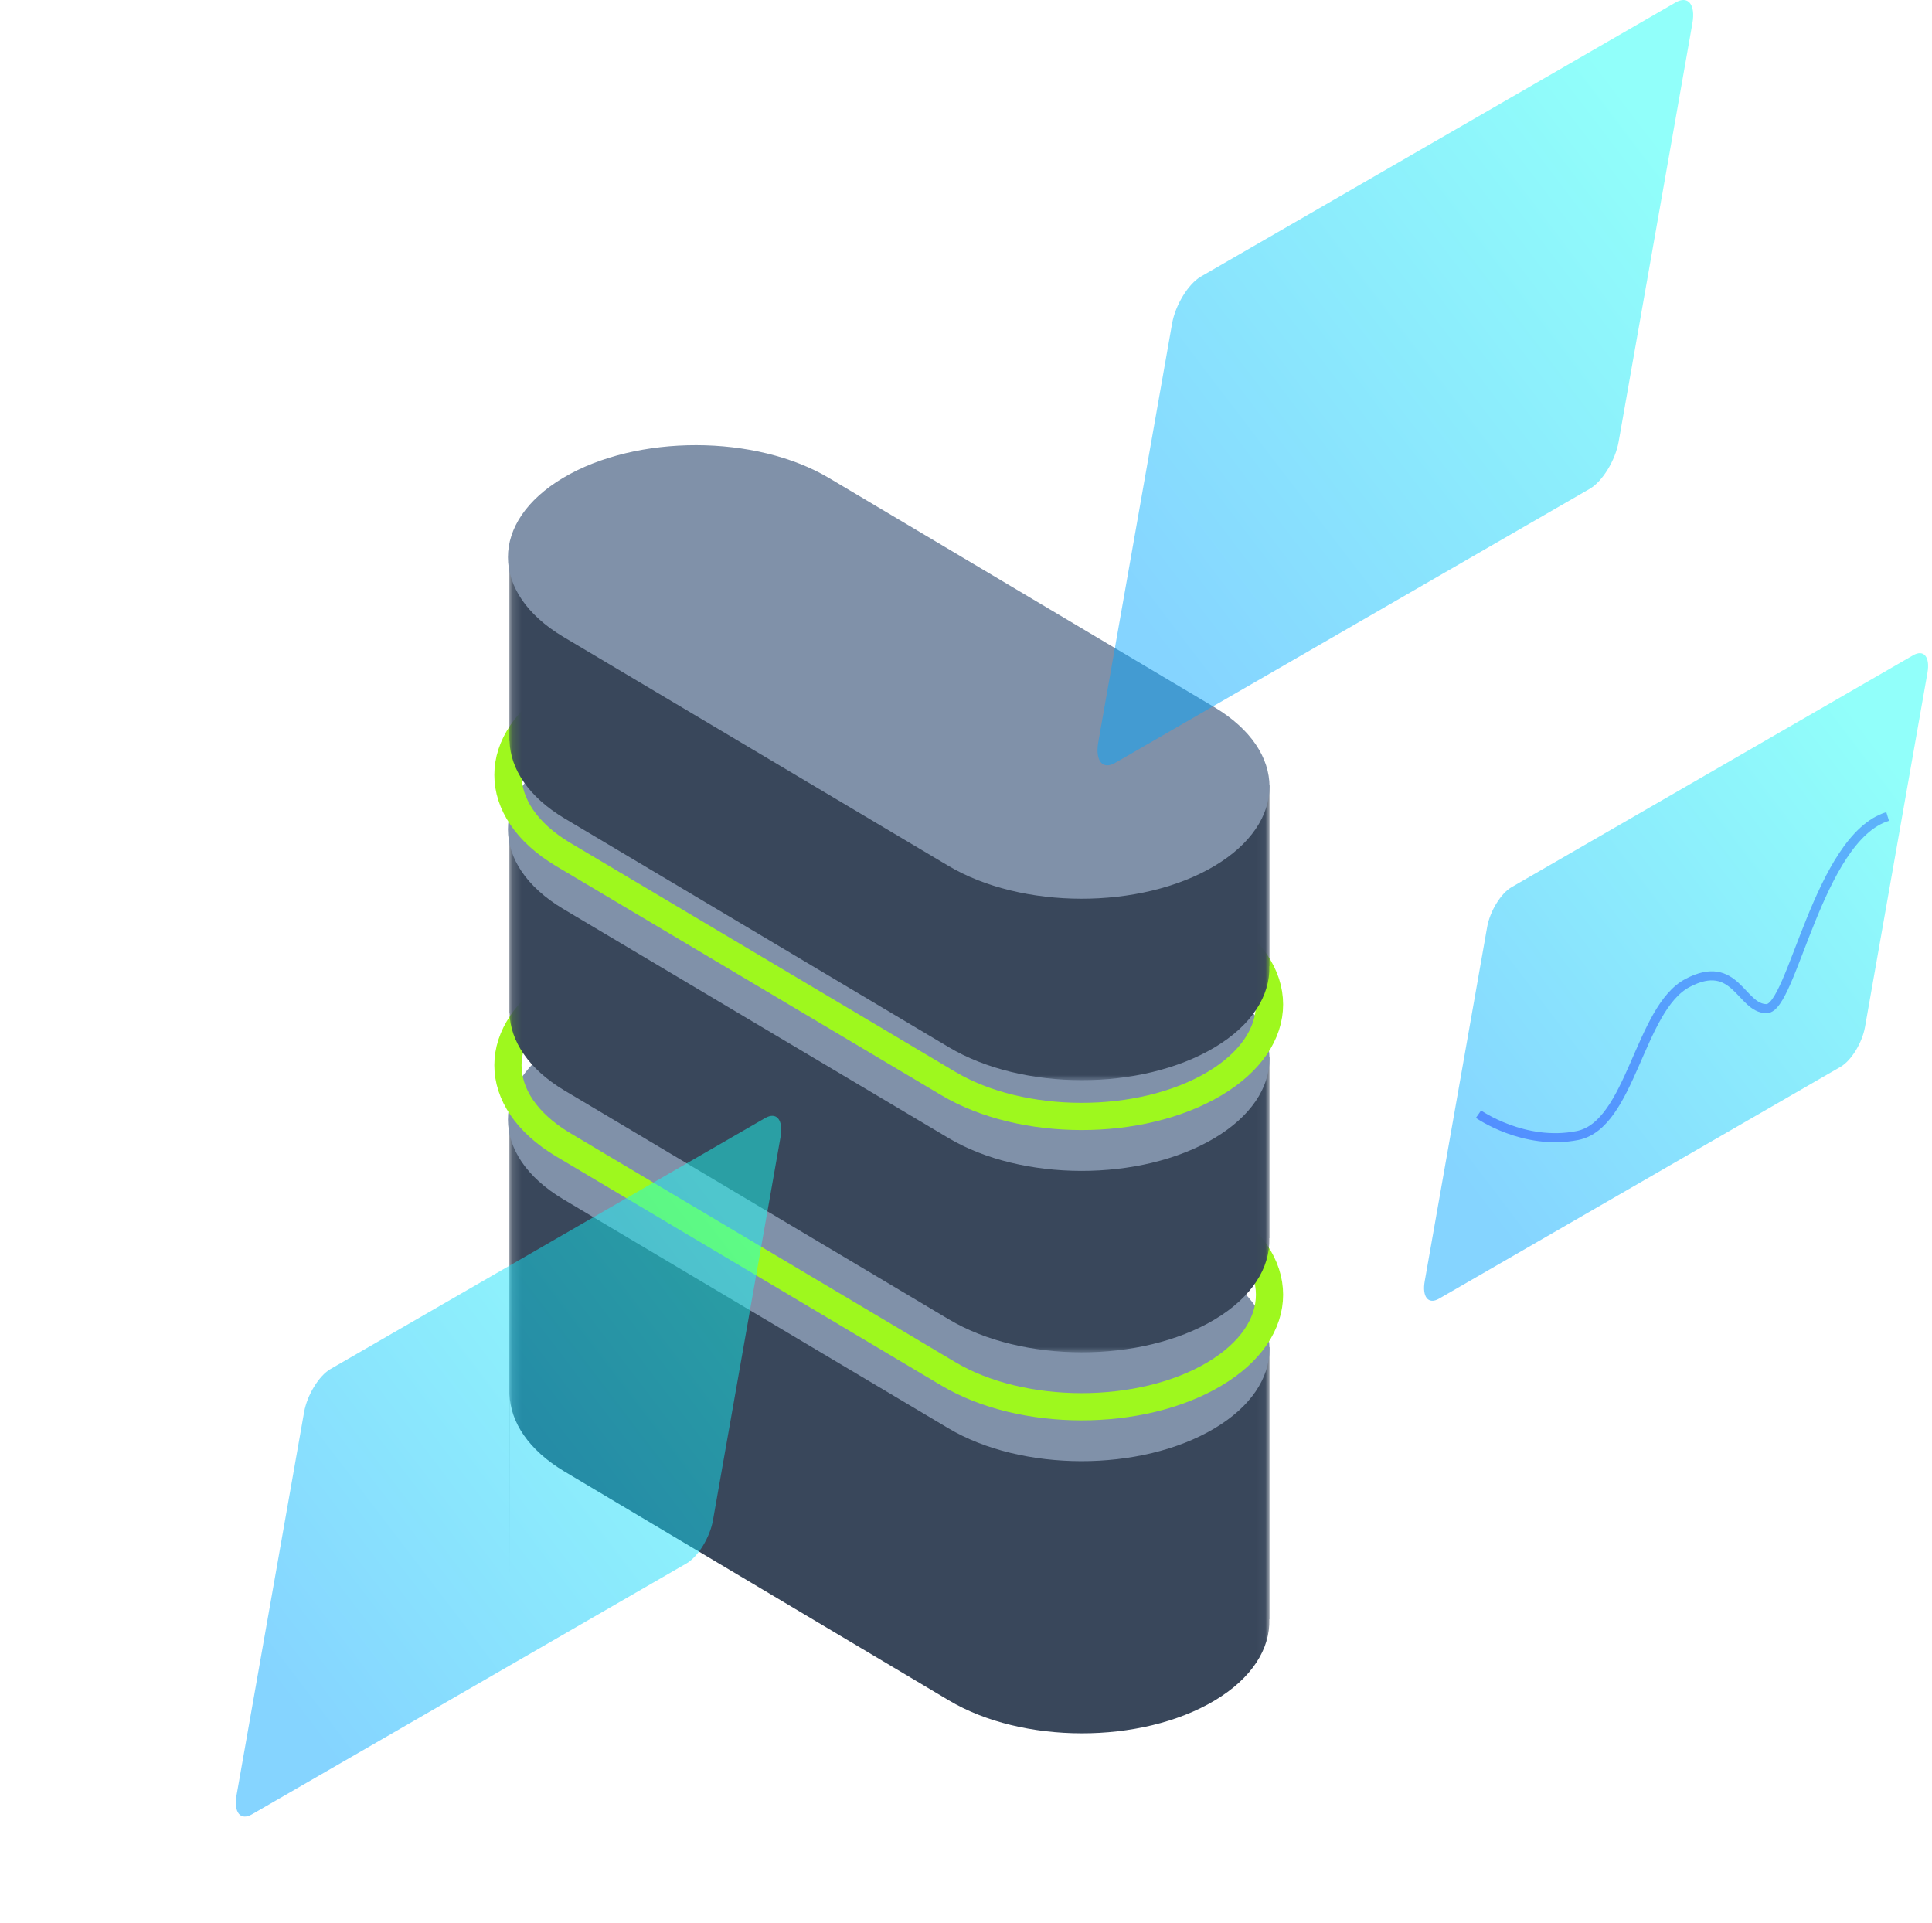 <svg width="213" height="212" viewBox="0 0 213 212" fill="none" xmlns="http://www.w3.org/2000/svg"><mask id="mask0" maskUnits="userSpaceOnUse" x="56" y="121" width="84" height="91"><path fill-rule="evenodd" clip-rule="evenodd" d="M139.962 121H56.154v90.07h83.808V121z" fill="#fff"/></mask><g mask="url(#mask0)"><path fill-rule="evenodd" clip-rule="evenodd" d="M139.962 148.51l-29.235-5.183-28.403-19.592c-8.088-4.844 3.866-2.699-4.228 2.12l7.015 8.097-28.957-10.256v49.983l.019-20c.096 3.087 2.1 6.159 6.044 8.521l42.371 25.224c8.089 4.844 21.207 4.864 29.301.044 4.147-2.469 6.156-5.73 6.054-8.975h.019V148.51z" fill="#39475B"/></g><path fill-rule="evenodd" clip-rule="evenodd" d="M133.877 157.466c-8.108 4.822-21.251 4.803-29.354-.044l-42.449-25.241c-8.103-4.846-8.098-12.685.01-17.507 8.11-4.823 21.252-4.803 29.355.044l42.449 25.24c8.103 4.847 8.098 12.686-.011 17.508z" fill="#8091A9"/><g filter="url(#filter0_f)"><path d="M133.877 151.466v0c-8.108 4.822-21.251 4.803-29.354-.044l-42.449-25.241c-8.103-4.846-8.098-12.685.01-17.507 8.11-4.823 21.252-4.803 29.355.044l42.449 25.24c8.103 4.847 8.098 12.686-.011 17.508" stroke="#9EF81E" stroke-width="3"/></g><mask id="mask1" maskUnits="userSpaceOnUse" x="56" y="59" width="84" height="91"><path fill-rule="evenodd" clip-rule="evenodd" d="M139.962 59H56.154v90.07h83.808V59z" fill="#fff"/></mask><g mask="url(#mask1)"><path fill-rule="evenodd" clip-rule="evenodd" d="M139.962 116.51l-29.235-5.183-28.403-19.592c-8.088-4.844 3.866-2.7-4.228 2.12l7.015 8.097-28.957-10.256v19.983h.019c.096 3.087 2.1 6.159 6.044 8.521l42.371 25.224c8.089 4.844 21.207 4.864 29.301.044 4.147-2.469 6.156-5.73 6.054-8.975h.019V116.51z" fill="#39475B"/></g><path fill-rule="evenodd" clip-rule="evenodd" d="M133.877 125.466c-8.108 4.822-21.251 4.803-29.354-.044l-42.449-25.241c-8.103-4.846-8.098-12.685.01-17.507 8.11-4.823 21.252-4.803 29.355.044l42.449 25.24c8.103 4.847 8.098 12.686-.011 17.508z" fill="#8091A9"/><g filter="url(#filter1_f)"><path d="M133.877 119.466v0c-8.108 4.822-21.251 4.803-29.354-.044l-42.449-25.24c-8.103-4.847-8.098-12.686.01-17.508 8.11-4.823 21.252-4.803 29.355.044l42.449 25.24c8.103 4.847 8.098 12.686-.011 17.508" stroke="#9EF81E" stroke-width="3"/></g><mask id="mask2" maskUnits="userSpaceOnUse" x="56" y="29" width="84" height="91"><path fill-rule="evenodd" clip-rule="evenodd" d="M139.962 29H56.154v90.07h83.808V29z" fill="#fff"/></mask><g mask="url(#mask2)"><path fill-rule="evenodd" clip-rule="evenodd" d="M139.962 86.51l-29.235-5.183-28.403-19.592c-8.088-4.844 3.866-2.7-4.228 2.12l7.015 8.097-28.957-10.256V81.68h.019c.096 3.087 2.1 6.16 6.044 8.52l42.371 25.225c8.089 4.844 21.207 4.864 29.301.044 4.147-2.469 6.156-5.73 6.054-8.975h.019V86.51z" fill="#39475B"/></g><path fill-rule="evenodd" clip-rule="evenodd" d="M133.877 95.466c-8.108 4.822-21.251 4.803-29.354-.044l-42.449-25.24c-8.103-4.847-8.098-12.686.01-17.508 8.11-4.823 21.252-4.803 29.355.044l42.449 25.24c8.103 4.847 8.098 12.686-.011 17.508z" fill="#8091A9"/><path d="M132 56.82s5.02 3.528 10.918 2.352c5.898-1.176 6.787-13.988 12.121-16.813 5.334-2.824 5.891 2.825 8.719 2.825 2.828 0 5.703-18.832 13.351-21.184" stroke="#fff"/><path d="M163 122.82s5.02 3.528 10.918 2.352c5.898-1.176 6.787-13.988 12.121-16.813 5.334-2.824 5.891 2.825 8.719 2.825 2.828 0 5.703-18.832 13.351-21.184" stroke="#9C73FF"/><path d="M1 188.82s5.02 3.528 10.918 2.352c5.898-1.176 6.787-13.988 12.121-16.813 5.334-2.824 5.89 2.825 8.719 2.825 2.828 0 5.703-18.832 13.351-21.184" stroke="#fff"/><path opacity=".48" fill-rule="evenodd" clip-rule="evenodd" d="M175.279 53.876L122.94 84.094c-1.382.799-2.217-.228-1.856-2.28l8.137-46.142c.361-2.053 1.789-4.385 3.172-5.184L184.731.27c1.383-.799 2.218.228 1.856 2.28l-8.136 46.142c-.362 2.053-1.79 4.385-3.172 5.183z" fill="url(#paint0_linear)"/><path opacity=".48" fill-rule="evenodd" clip-rule="evenodd" d="M202.931 117.591l-44.289 25.57c-1.17.675-1.877-.193-1.57-1.93l6.884-39.045c.306-1.737 1.514-3.71 2.684-4.387l44.289-25.57c1.17-.675 1.877.193 1.571 1.93l-6.885 39.045c-.306 1.738-1.514 3.711-2.684 4.387z" fill="url(#paint1_linear)"/><path opacity=".48" fill-rule="evenodd" clip-rule="evenodd" d="M75.7 172.33l-47.923 27.669c-1.266.73-2.031-.21-1.7-2.089l7.45-42.248c.331-1.88 1.638-4.015 2.904-4.747l47.922-27.667c1.266-.731 2.031.209 1.7 2.088l-7.45 42.248c-.331 1.88-1.638 4.016-2.904 4.746z" fill="url(#paint2_linear)"/><defs><linearGradient id="paint0_linear" x1="153.907" y1="-24.151" x2="90.875" y2="23.907" gradientUnits="userSpaceOnUse"><stop stop-color="#19FFF3"/><stop offset="1" stop-color="#00A4FF"/></linearGradient><linearGradient id="paint1_linear" x1="184.846" y1="51.564" x2="131.508" y2="92.23" gradientUnits="userSpaceOnUse"><stop stop-color="#19FFF3"/><stop offset="1" stop-color="#00A4FF"/></linearGradient><linearGradient id="paint2_linear" x1="56.13" y1="100.887" x2="-1.583" y2="144.89" gradientUnits="userSpaceOnUse"><stop stop-color="#19FFF3"/><stop offset="1" stop-color="#00A4FF"/></linearGradient><filter id="filter0_f" x="51.782" y="100.852" width="92.399" height="58.437" filterUnits="userSpaceOnUse" color-interpolation-filters="sRGB"><feFlood flood-opacity="0" result="BackgroundImageFix"/><feBlend in="SourceGraphic" in2="BackgroundImageFix" result="shape"/><feGaussianBlur stdDeviation="1.359" result="effect1_foregroundBlur"/></filter><filter id="filter1_f" x="51.782" y="68.852" width="92.399" height="58.437" filterUnits="userSpaceOnUse" color-interpolation-filters="sRGB"><feFlood flood-opacity="0" result="BackgroundImageFix"/><feBlend in="SourceGraphic" in2="BackgroundImageFix" result="shape"/><feGaussianBlur stdDeviation="1.359" result="effect1_foregroundBlur"/></filter></defs></svg>